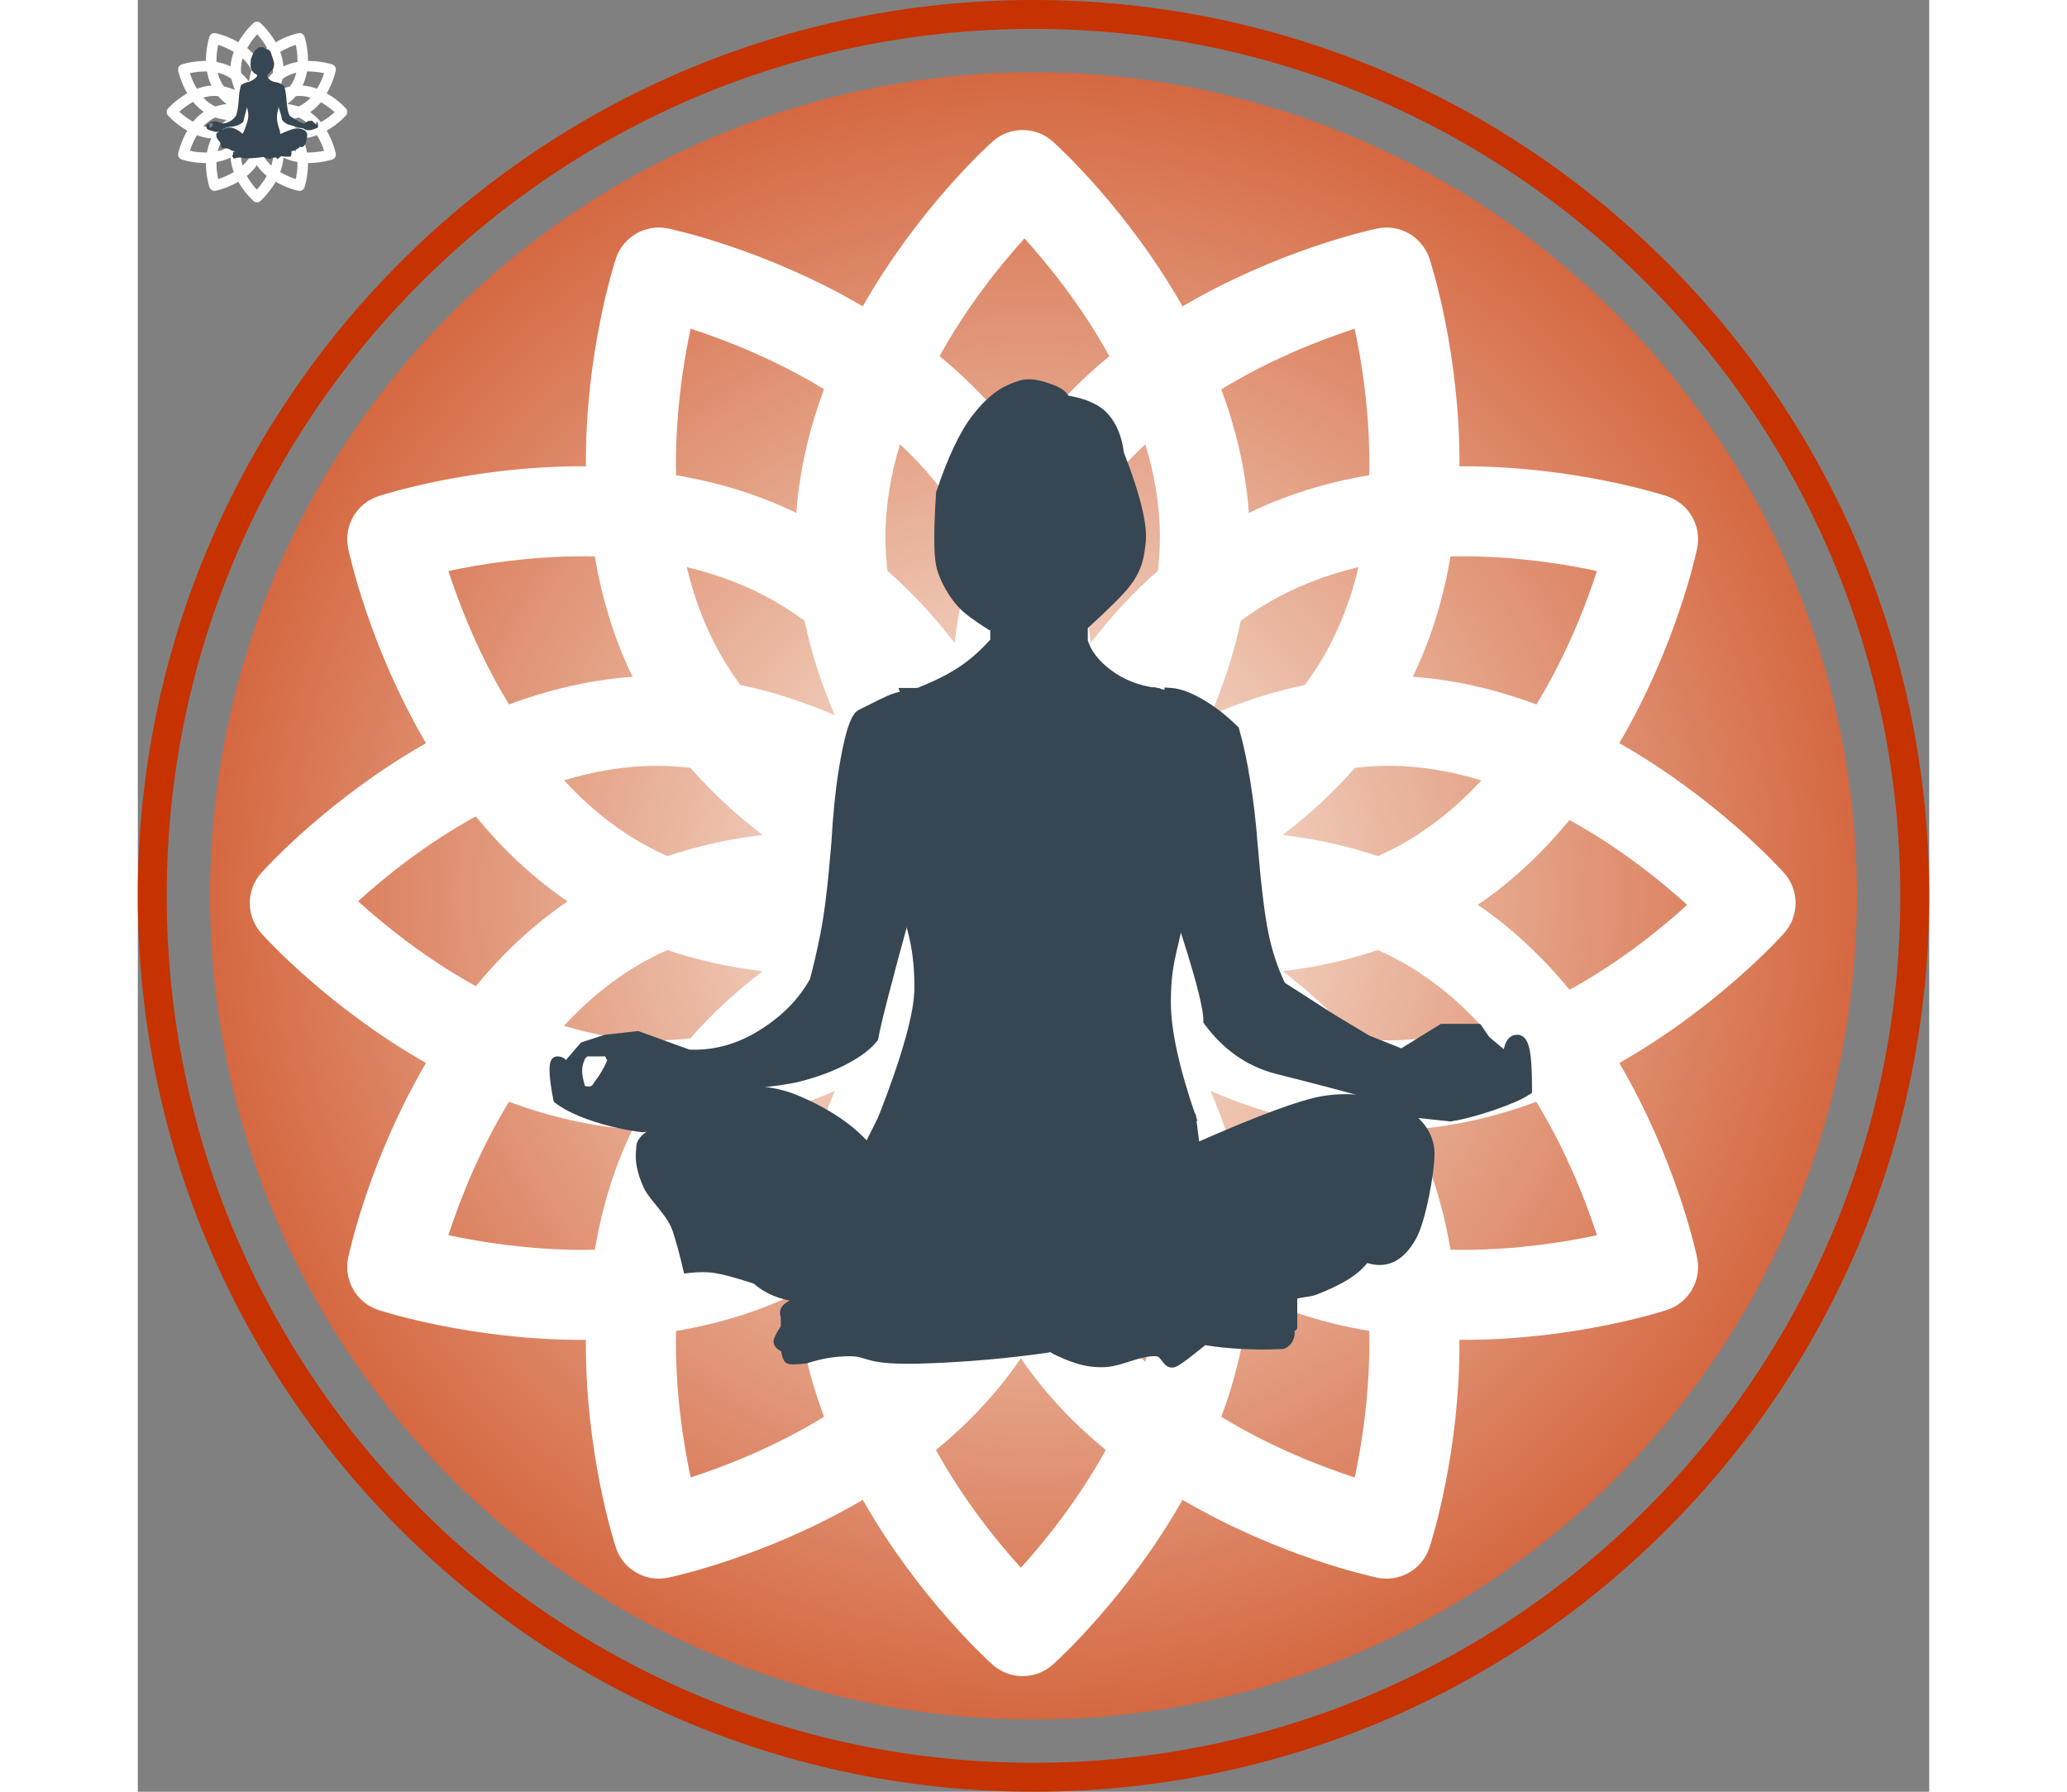 <?xml version="1.0" encoding="UTF-8"?>
<svg width="75px" height="65px" viewBox="0 0 496 496" version="1.1" xmlns="http://www.w3.org/2000/svg" xmlns:xlink="http://www.w3.org/1999/xlink">

    <rect x="0" y="0" width="496" height="496" fill="#808080" stroke="none"/>

    <defs>
        <radialGradient cx="50%" cy="50%" fx="50%" fy="50%" r="69.339%" id="radialGradient-1">
            <stop stop-color="#FBF5EB" offset="0%"></stop>
            <stop stop-color="#C63200" offset="100%"></stop>
        </radialGradient>
    </defs>
    <g id="Page-1" stroke="none" stroke-width="1" fill="none" fill-rule="evenodd">
        <g id="Group-2">
            <g id="Group-Copy">
                <path d="M248,0 C384.967,0 496,111.033 496,248 C496,384.967 384.967,496 248,496 C111.033,496 0,384.967 0,248 C0,111.033 111.033,0 248,0 Z M248,8 C115.452,8 8,115.452 8,248 C8,380.548 115.452,488 248,488 C380.548,488 488,380.548 488,248 C488,115.452 380.548,8 248,8 Z" id="Combined-Shape" fill="#C63200"></path>
                <circle id="Oval" fill="url(#radialGradient-1)" cx="248" cy="248" r="228"></circle>
            </g>
            <path d="M455.804,241.632 C454.609,240.3 437.074,221.002 410.194,205.736 C425.838,179.074 431.376,153.595 431.742,151.841 C433.055,145.588 429.45,139.348 423.376,137.353 C422.347,137.016 397.811,129.085 367.097,129.085 C366.705,129.085 366.32,129.098 365.931,129.101 C366.153,98.175 358.202,73.322 357.644,71.621 C355.655,65.547 349.405,61.946 343.159,63.255 C341.405,63.624 315.925,69.162 289.264,84.807 C273.998,57.929 254.696,40.391 253.364,39.196 C248.603,34.935 241.396,34.935 236.636,39.196 C235.303,40.391 216.005,57.926 200.736,84.803 C174.077,69.162 148.594,63.624 146.844,63.255 C140.588,61.946 134.348,65.547 132.356,71.621 C131.797,73.322 123.846,98.175 124.068,129.101 C123.68,129.098 123.294,129.085 122.902,129.085 C92.192,129.085 67.652,137.016 66.624,137.353 C60.55,139.345 56.945,145.588 58.258,151.841 C58.623,153.595 64.162,179.074 79.803,205.736 C52.929,221.002 35.39,240.3 34.198,241.635 C29.934,246.396 29.934,253.603 34.198,258.364 C35.39,259.696 52.929,278.994 79.803,294.263 C64.162,320.922 58.623,346.401 58.258,348.155 C56.945,354.411 60.547,360.651 66.62,362.643 C67.649,362.979 92.185,370.911 122.906,370.911 C123.298,370.911 123.68,370.898 124.068,370.898 C123.846,401.821 131.797,426.677 132.356,428.378 C134.073,433.613 138.945,437.012 144.261,437.012 C145.114,437.012 145.979,436.924 146.844,436.741 C148.594,436.375 174.077,430.837 200.736,415.196 C216.005,442.07 235.303,459.608 236.636,460.803 C239.016,462.932 242.007,464 244.998,464 C247.993,464 250.984,462.932 253.364,460.803 C254.696,459.608 273.995,442.073 289.264,415.196 C315.922,430.837 341.405,436.375 343.155,436.741 C344.021,436.924 344.886,437.012 345.738,437.012 C351.054,437.012 355.926,433.613 357.644,428.378 C358.202,426.677 366.153,401.821 365.928,370.898 C366.32,370.901 366.702,370.911 367.094,370.911 C397.811,370.911 422.347,362.983 423.376,362.643 C429.45,360.651 433.051,354.411 431.739,348.155 C431.373,346.401 425.835,320.922 410.194,294.263 C437.071,278.994 454.606,259.696 455.801,258.364 C460.066,253.603 460.066,246.396 455.804,241.632 Z M366.771,154 C381.636,154 395.008,156.15 404,158.074 C400.984,167.414 395.664,181.222 387.263,195 C376.616,191.047 365.106,188.216 353,187.341 C358.287,176.493 361.573,165.176 363.458,154.043 C364.553,154.02 365.657,154 366.771,154 Z M305.388,328.143 C303.466,318.934 300.528,310.177 297,302 C305.182,305.528 313.945,308.464 323.156,310.386 C325.028,312.921 326.787,315.566 328.391,318.34 C332.908,326.165 335.985,334.535 338,343 C328.952,340.843 320.71,337.634 313.344,333.38 C310.569,331.78 307.924,330.018 305.388,328.143 Z M283,351.316 C283,360.186 281.469,368.815 278.962,377 C272.598,371.132 266.848,364.407 262.299,356.727 C260.688,354.002 259.264,351.205 258,348.366 C260.962,339.587 262.813,330.691 263.853,322 C269.208,329.018 275.372,335.822 282.438,341.98 C282.796,345.057 283,348.17 283,351.316 Z M211.035,377 C208.531,368.811 207,360.185 207,351.314 C207,348.168 207.204,345.052 207.562,341.977 C214.628,335.819 220.789,329.019 226.144,322 C227.187,330.691 229.035,339.591 232,348.37 C230.733,351.207 229.309,354 227.698,356.726 C223.149,364.406 217.402,371.132 211.035,377 Z M176.668,333.379 C169.294,337.632 161.052,340.844 152,343 C154.02,334.547 157.105,326.179 161.632,318.34 C163.231,315.566 164.992,312.919 166.866,310.384 C176.071,308.463 184.824,305.53 193,302 C189.471,310.178 186.539,318.937 184.615,328.14 C182.084,330.018 179.441,331.776 176.668,333.379 Z M184.611,171.859 C186.537,181.064 189.471,189.824 193,198 C184.821,194.473 176.057,191.536 166.845,189.615 C164.97,187.08 163.21,184.435 161.61,181.661 C157.089,173.837 154.012,165.468 152,157 C161.046,159.16 169.288,162.369 176.658,166.62 C179.433,168.222 182.079,169.981 184.611,171.859 Z M207,148.7 C207,139.824 208.535,131.192 211.042,123 C217.397,128.872 223.141,135.601 227.701,143.294 C229.312,146.018 230.736,148.814 232,151.652 C229.038,160.427 227.189,169.316 226.146,178 C220.79,170.988 214.629,164.191 207.562,158.035 C207.204,154.959 207,151.847 207,148.7 Z M278.966,123 C281.469,131.186 283,139.813 283,148.684 C283,151.83 282.796,154.947 282.439,158.021 C275.373,164.18 269.213,170.981 263.856,178 C262.816,169.308 260.965,160.411 258,151.631 C259.267,148.795 260.691,146.001 262.301,143.275 C266.85,135.594 272.599,128.868 278.966,123 Z M313.334,166.625 C320.704,162.371 328.947,159.156 338,157 C335.98,165.457 332.895,173.824 328.37,181.664 C326.768,184.437 325.01,187.081 323.136,189.616 C313.931,191.534 305.177,194.47 297,198 C300.526,189.822 303.462,181.067 305.382,171.86 C307.917,169.985 310.561,168.227 313.334,166.625 Z M143.688,212 C146.836,212 149.948,212.204 153.023,212.561 C159.182,219.628 165.982,225.79 173,231.149 C163.681,232.255 154.887,234.213 146.64,237 C143.741,235.704 140.951,234.27 138.283,232.69 C130.597,228.139 123.871,222.385 118,216.013 C126.178,213.524 134.803,212 143.688,212 Z M138.271,267.308 C140.94,265.727 143.73,264.293 146.631,263 C154.881,265.784 163.678,267.742 173,268.851 C165.979,274.212 159.173,280.374 153.013,287.442 C149.939,287.799 146.827,288 143.678,288 C134.809,288 126.184,286.469 118,283.966 C123.867,277.604 130.591,271.856 138.271,267.308 Z M346.308,288 C343.164,288 340.052,287.799 336.977,287.439 C330.818,280.371 324.018,274.208 317,268.851 C326.319,267.745 335.116,265.784 343.363,263 C346.263,264.293 349.049,265.73 351.717,267.308 C359.403,271.859 366.132,277.614 372,283.986 C363.822,286.479 355.194,288 346.308,288 Z M351.711,232.693 C349.043,234.27 346.258,235.707 343.358,237 C335.113,234.213 326.317,232.255 317,231.149 C324.02,225.79 330.819,219.625 336.98,212.558 C340.052,212.2 343.159,212 346.303,212 C355.18,212 363.81,213.534 372,216.043 C366.133,222.395 359.406,228.135 351.711,232.693 Z M336.918,91 C338.989,100.649 341.313,115.341 340.965,131.546 C328.893,133.577 317.751,137.067 307.635,142 C306.764,129.91 303.939,118.414 300,107.776 C313.773,99.376 327.582,94.034 336.918,91 Z M245.5,66 C252.043,73.224 261.289,84.612 269,98.589 C260.344,105.709 252.226,114.119 245.5,124 C238.771,114.119 230.653,105.709 222,98.589 C229.711,84.612 238.957,73.221 245.5,66 Z M153.061,91 C162.409,94.019 176.218,99.336 190,107.735 C186.048,118.382 183.211,129.893 182.338,142 C172.229,137.072 161.094,133.588 149.034,131.557 C148.693,115.356 151.005,100.655 153.061,91 Z M86,158.072 C95,156.148 108.364,154 123.221,154 C124.336,154 125.441,154.02 126.539,154.043 C128.422,165.181 131.71,176.503 137,187.357 C124.91,188.229 113.41,191.055 102.77,195 C94.377,181.225 89.037,167.414 86,158.072 Z M61,249.502 C68.199,242.954 79.571,233.704 93.561,226 C100.688,234.664 109.105,242.788 119,249.521 C109.122,256.244 100.714,264.352 93.596,273 C79.61,265.29 68.212,256.039 61,249.502 Z M123.224,346 C108.364,346 94.997,343.852 86,341.93 C89.037,332.581 94.377,318.773 102.77,305 C113.41,308.942 124.91,311.768 137,312.641 C131.71,323.495 128.422,334.818 126.536,345.957 C125.441,345.98 124.339,346 123.224,346 Z M153.081,409 C151.011,399.351 148.687,384.662 149.035,368.457 C161.106,366.426 172.247,362.937 182.362,358 C183.234,370.093 186.058,381.589 190,392.228 C176.228,400.624 162.42,405.966 153.081,409 Z M244.502,434 C237.958,426.776 228.711,415.387 221,401.412 C229.653,394.292 237.772,385.882 244.502,376 C251.228,385.882 259.347,394.292 268,401.412 C260.292,415.387 251.045,426.779 244.502,434 Z M336.943,409 C327.591,405.959 313.776,400.619 300,392.232 C303.944,381.592 306.776,370.094 307.649,358 C317.763,362.928 328.9,366.414 340.966,368.449 C341.307,384.64 339.001,399.336 336.943,409 Z M404,341.944 C395.044,343.865 381.718,346 366.774,346 C365.663,346 364.558,345.98 363.463,345.957 C361.577,334.818 358.289,323.495 353,312.641 C365.089,311.768 376.587,308.942 387.225,305 C395.624,318.783 400.963,332.601 404,341.944 Z M396.438,274 C389.314,265.338 380.897,257.211 371,250.48 C380.881,243.757 389.285,235.646 396.405,227 C410.391,234.707 421.785,243.959 429,250.497 C421.798,257.044 410.426,266.296 396.438,274 Z" id="Shape-Copy" fill="#FFFFFF" fill-rule="nonzero" style="mix-blend-mode: soft-light;"></path>
            <g id="woman-copy" transform="translate(115, 106)" fill="#364652" stroke="#364652" stroke-width="2">
                <path d="M239.524,200.477 L239.74,200.634 L239.259,200.448 L239.524,200.477 Z M201.808,166.754 L215.545,175.585 L225.476,181.544 L234.934,185.327 L246.08,178.443 L256.163,178.443 L258.443,181.762 L263.98,186.369 C264.225,183.158 265.119,181.443 266.97,181.443 C269.342,181.443 270.03,185.786 270.03,195.443 L270.03,195.993 L269.566,196.287 C267.563,197.558 264.408,198.919 260.079,200.39 C255.772,201.853 251.943,202.866 248.59,203.429 L248.454,203.452 L238.779,202.408 L234.588,199.358 C222.661,196.046 211.394,193.064 200.788,190.413 C192.178,188.26 186.046,183.464 181.23,177.043 L181.03,176.776 L181.03,176.443 C181.03,172.597 178.375,162.638 173.082,146.759 L172.991,146.487 L173.058,146.209 C174.74,139.219 174.74,133.067 173.076,127.741 C171.419,122.439 169.21,118.969 166.504,117.293 L165.954,116.952 L170.164,85.377 L171.103,85.445 C173.485,85.618 176.289,86.67 179.537,88.581 C182.738,90.463 185.802,92.847 188.732,95.73 L188.917,95.912 L188.99,96.161 C190.103,99.957 191.111,104.663 192.018,110.283 C192.922,115.894 193.592,121.588 194.027,127.361 C194.953,138.636 195.949,146.936 197.011,152.247 C198.046,157.424 199.645,162.259 201.808,166.754 Z M258.443,181.762 L258.521,181.877 L258.337,181.674 L258.443,181.762 Z" id="Combined-Shape"></path>
                <path d="M97.03,86.443 L103.03,98.443 L103.03,112.443 C99.419,117.599 96.752,122.932 95.03,128.443 C93.308,133.953 94.308,139.953 98.03,146.443 C92.697,165.776 89.697,177.443 89.03,181.443 C86.03,185.443 78.136,189.916 68.03,192.443 C61.406,194.099 52.655,194.015 46.03,196.443 C43.428,197.396 40.231,199.604 36.439,203.067 L36.439,203.067 L36.277,203.216 L36.21,204.443 L24.84,206.443 C20.284,205.89 15.805,204.89 11.402,203.443 C6.999,201.996 3.553,200.329 1.065,198.443 C-0.355,191.109 -0.355,187.443 1.065,187.443 C2.485,187.443 3.174,188.109 3.132,189.443 L3.132,189.443 L8.301,183.443 L14.503,181.443 L23.461,180.443 L37.244,185.443 L37.239,185.532 C44.133,185.919 50.731,184.222 57.03,180.443 C63.697,176.443 68.697,171.443 72.03,165.443 C72.959,162.132 73.959,157.799 75.03,152.443 C76.102,147.086 77.102,138.753 78.03,127.443 C78.463,119.691 79.13,113.025 80.03,107.443 C81.381,99.07 83.03,92.443 85.03,91.443 C86.864,90.526 87.016,90.45 90.11,88.903 L90.11,88.903 L91.03,88.443 C93.697,87.109 95.697,86.443 97.03,86.443 L97.03,86.443 Z M15.03,185.443 L9.03,185.443 L8.03,186.443 C7.364,187.766 7.03,189.099 7.03,190.443 C7.03,191.786 7.364,193.453 8.03,195.443 C10.03,196.109 11.364,195.776 12.03,194.443 C14.03,191.776 15.364,189.443 16.03,187.443 L16.03,187.443 L15.03,185.443 Z" id="Combined-Shape" stroke-linejoin="round"></path>
                <path d="M36.03,203.443 L43.03,198.443 C51.387,194.849 59.72,194.849 68.03,198.443 C76.341,202.036 82.674,206.37 87.03,211.443 L91.03,203.443 C105.364,205.443 119.697,206.443 134.03,206.443 C148.364,206.443 162.697,205.443 177.03,203.443 L178.03,211.443 C195.355,203.797 207.022,199.463 213.03,198.443 C226.41,196.17 235.851,201.551 238.03,203.443 C240.161,205.292 243.03,208.443 243.03,213.443 C243.03,218.443 240.671,231.689 238.03,236.443 C234.697,242.443 230.364,244.443 225.03,242.443 C222.871,245.693 218.204,248.693 211.03,251.443 C209.01,252.217 206.08,251.994 203.03,253.443 C199.77,254.991 194.885,255.836 187.03,260.443 C182.39,263.165 174.389,270.499 172.03,271.443 C169.671,272.386 169.415,268.586 167.03,268.443 C162.612,268.177 157.256,271.175 153.03,271.443 C146.965,271.828 142.474,269.498 140.03,268.443 C134.966,266.256 130.299,260.589 126.03,251.443 C124.292,253.205 122.292,254.538 120.03,255.443 C117.768,256.347 114.768,257.014 111.03,257.443 L106.03,255.443 C96.946,252.269 90.613,250.603 87.03,250.443 C76.948,249.992 71.252,253.826 68.03,253.443 C63.092,252.855 59.092,251.188 56.03,248.443 C51.006,246.807 47.339,245.807 45.03,245.443 C42.722,245.078 40.055,245.078 37.03,245.443 C35.944,240.808 34.944,237.141 34.03,234.443 C32.427,229.706 27.496,225.622 26.03,222.443 C23.038,215.954 24.03,212.68 24.03,211.443 C24.03,209.08 28.03,206.414 36.03,203.443 Z" id="Rectangle"></path>
                <path d="M121.03,67.443 C117.08,64.95 114.413,62.95 113.03,61.443 C109.294,57.37 107.459,52.586 107.03,50.443 C106.364,47.109 106.364,40.443 107.03,30.443 C110.249,20.831 113.582,13.831 117.03,9.443 C122.202,2.86 126.03,1.443 129.03,0.443 C132.03,-0.557 134.812,0.293 138.03,1.443 C140.176,2.209 141.509,3.209 142.03,4.443 C147.196,5.248 150.863,6.914 153.03,9.443 C155.198,11.971 156.531,15.304 157.03,19.443 C161.697,31.443 163.697,39.776 163.03,44.443 C162.641,47.168 162.603,50.671 159.03,55.443 C157.334,57.709 153.334,61.709 147.03,67.443 L121.03,67.443 Z" id="Path-5"></path>
                <path d="M101.03,85.443 C105.884,83.541 109.884,81.541 113.03,79.443 C116.177,77.345 119.177,74.678 122.03,71.443 L122.03,56.443 C121.116,56.195 120.116,55.528 119.03,54.443 C117.945,53.357 116.945,50.691 116.03,46.443 L116.03,33.443 C118.905,28.222 121.905,23.555 125.03,19.443 C128.156,15.33 131.489,11.664 135.03,8.443 L146.03,8.443 C147.147,10.204 148.48,12.204 150.03,14.443 C151.58,16.682 152.914,18.682 154.03,20.443 L154.03,45.443 C152.935,48.903 151.935,51.236 151.03,52.443 C150.126,53.649 148.792,54.982 147.03,56.443 L147.03,71.443 C148.014,74.729 150.348,77.729 154.03,80.443 C157.713,83.156 162.046,84.823 167.03,85.443 L163.03,116.443 C152.383,116.77 142.716,116.77 134.03,116.443 C125.344,116.115 116.011,115.115 106.03,113.443 C106.199,106.545 105.866,101.545 105.03,98.443 C104.195,95.34 102.862,91.007 101.03,85.443 Z" id="Path-4"></path>
                <path d="M103.03,112.443 C102.8,108.741 102.134,104.408 101.03,99.443 C99.927,94.478 98.594,89.811 97.03,85.443 L101.03,85.443 C102.605,89.23 103.938,93.23 105.03,97.443 C106.123,101.656 106.789,106.656 107.03,112.443 C115.364,115.109 124.03,116.443 133.03,116.443 C142.03,116.443 151.697,115.776 162.03,114.443 L167.03,85.443 L171.03,86.443 L167.03,116.443 C170.423,119.467 172.756,123.8 174.03,129.443 C175.942,137.907 174.551,139.316 174.03,144.443 C172.896,155.609 170.03,158.443 170.03,171.443 C170.03,179.273 172.364,189.94 177.03,203.443 C162.697,205.443 148.03,206.443 133.03,206.443 C118.03,206.443 104.03,205.443 91.03,203.443 C97.697,186.332 101.03,174.332 101.03,167.443 C101.03,147.443 94.03,142.443 94.03,135.443 C94.03,125.872 97.03,118.206 103.03,112.443 Z" id="Rectangle"></path>
                <path d="M67.03,254.443 C64.311,255.479 63.311,256.812 64.03,258.443 L64.03,261.443 C62.697,263.43 62.03,264.764 62.03,265.443 C62.03,266.122 62.697,266.789 64.03,267.443 C64.265,269.097 64.598,270.097 65.03,270.443 C65.462,270.788 67.129,270.788 70.03,270.443 C74.03,269.109 78.03,268.443 82.03,268.443 C88.03,268.443 85.771,271.048 103.03,270.443 C114.536,270.039 125.87,269.039 137.03,267.443 C134.39,265.056 132.056,262.389 130.03,259.443 C128.004,256.496 126.671,253.829 126.03,251.443 C123.053,253.434 120.72,254.767 119.03,255.443 C117.341,256.118 114.674,256.785 111.03,257.443 L99.03,253.443 C93.697,251.443 89.03,250.443 85.03,250.443 C79.03,250.443 71.109,252.889 67.03,254.443 Z" id="Path-6" stroke-linejoin="round"></path>
                <path d="M181.03,265.443 C184.06,265.936 187.393,266.27 191.03,266.443 C194.668,266.616 198.334,266.616 202.03,266.443 C202.985,266.056 203.651,265.39 204.03,264.443 C204.409,263.496 204.409,262.496 204.03,261.443 L205.03,261.443 L205.03,258.443 L205.03,252.443 C201.627,253.478 197.627,255.144 193.03,257.443 C188.434,259.741 184.434,262.408 181.03,265.443 Z" id="Path-7" stroke-linejoin="round"></path>
            </g>

        </g>
        <path fill="#FFF" fill-rule="nonzero" d="M57.627 30.022c-.14-.155-2.188-2.41-5.329-4.193 1.828-3.115 2.475-6.091 2.518-6.296a1.465 1.465 0 0 0-.978-1.693c-.12-.039-2.986-.966-6.574-.966l-.136.002c.025-3.613-.903-6.516-.969-6.715a1.465 1.465 0 0 0-1.692-.977c-.205.043-3.181.69-6.296 2.518-1.783-3.14-4.038-5.189-4.194-5.329a1.465 1.465 0 0 0-1.954 0c-.156.14-2.41 2.188-4.194 5.328-3.114-1.827-6.091-2.474-6.296-2.517a1.465 1.465 0 0 0-1.692.977c-.066.2-.994 3.102-.969 6.715l-.136-.002c-3.587 0-6.454.927-6.574.966-.71.233-1.131.962-.978 1.693.043.205.69 3.181 2.517 6.296-3.14 1.783-5.188 4.038-5.327 4.194a1.464 1.464 0 0 0 0 1.954c.139.156 2.188 2.41 5.327 4.194-1.827 3.114-2.474 6.09-2.517 6.296-.153.73.268 1.46.977 1.692.12.04 2.987.966 6.576.966l.135-.001c-.025 3.612.903 6.516.969 6.715a1.465 1.465 0 0 0 1.692.977c.205-.043 3.182-.69 6.296-2.517 1.784 3.14 4.038 5.188 4.194 5.328a1.462 1.462 0 0 0 1.954 0c.156-.14 2.41-2.189 4.194-5.328 3.114 1.827 6.091 2.474 6.296 2.517a1.459 1.459 0 0 0 1.692-.977c.066-.2.994-3.103.968-6.715l.136.001c3.589 0 6.455-.926 6.575-.966.71-.232 1.13-.961.977-1.692-.042-.205-.69-3.182-2.517-6.296 3.14-1.784 5.189-4.038 5.328-4.194a1.465 1.465 0 0 0 0-1.955zM47.226 19.785c1.736 0 3.298.251 4.349.476-.353 1.091-.974 2.704-1.956 4.314a14.518 14.518 0 0 0-4.002-.895 14.311 14.311 0 0 0 1.222-3.89c.127-.003.256-.005.387-.005zm-7.171 20.344a15.947 15.947 0 0 0-.98-3.054c.956.412 1.98.755 3.055.98.22.296.425.605.612.929.528.914.887 1.892 1.122 2.88a10.683 10.683 0 0 1-2.88-1.123 9.782 9.782 0 0 1-.93-.612zm-2.616 2.707c0 1.036-.179 2.044-.471 3a10.56 10.56 0 0 1-1.947-2.368 9.534 9.534 0 0 1-.502-.977 15.33 15.33 0 0 0 .683-3.08c.626.82 1.346 1.615 2.172 2.334.041.36.065.723.065 1.09zm-8.407 3a10.263 10.263 0 0 1-.471-3c0-.368.024-.732.065-1.091a15.797 15.797 0 0 0 2.171-2.334c.122 1.016.338 2.055.684 3.08a9.646 9.646 0 0 1-.502.977 10.55 10.55 0 0 1-1.947 2.368zm-4.015-5.095c-.861.496-1.824.872-2.881 1.123a10.72 10.72 0 0 1 1.125-2.88c.187-.324.392-.634.611-.93a15.925 15.925 0 0 0 3.053-.98 15.971 15.971 0 0 0-.98 3.055c-.295.219-.604.424-.928.612zm.928-18.87a15.98 15.98 0 0 0 .98 3.054 15.964 15.964 0 0 0-3.055-.98 9.775 9.775 0 0 1-.612-.929 10.661 10.661 0 0 1-1.122-2.88 10.72 10.72 0 0 1 2.88 1.123c.324.188.633.393.93.612zm2.616-2.705c0-1.037.179-2.045.472-3.002a10.61 10.61 0 0 1 1.946 2.37c.188.319.355.645.502.977a15.343 15.343 0 0 0-.684 3.078 15.81 15.81 0 0 0-2.17-2.333 9.433 9.433 0 0 1-.066-1.09zm8.407-3.002c.292.956.471 1.964.471 3 0 .368-.024.732-.065 1.09a15.82 15.82 0 0 0-2.171 2.335 15.31 15.31 0 0 0-.684-3.08c.148-.332.314-.658.502-.977a10.55 10.55 0 0 1 1.947-2.368zm4.015 5.096a10.695 10.695 0 0 1 2.881-1.124 10.73 10.73 0 0 1-1.124 2.88 9.852 9.852 0 0 1-.612.93 15.9 15.9 0 0 0-3.053.98 15.96 15.96 0 0 0 .979-3.055 9.85 9.85 0 0 1 .929-.611zm-19.818 5.3c.367 0 .73.025 1.09.066a15.83 15.83 0 0 0 2.334 2.172c-1.089.129-2.116.358-3.08.683a9.614 9.614 0 0 1-.976-.503 10.547 10.547 0 0 1-2.37-1.948c.956-.291 1.964-.47 3.002-.47zm-.633 6.462c.311-.185.637-.352.976-.503.964.325 1.992.554 3.08.683a15.836 15.836 0 0 0-2.334 2.172 9.43 9.43 0 0 1-1.09.065c-1.037 0-2.044-.179-3-.471a10.558 10.558 0 0 1 2.368-1.946zm24.303 2.417c-.367 0-.73-.023-1.09-.065a15.806 15.806 0 0 0-2.334-2.172 15.221 15.221 0 0 0 3.08-.683c.339.15.664.319.976.503a10.539 10.539 0 0 1 2.37 1.948c-.956.292-1.964.47-3.002.47zm.631-6.46a9.603 9.603 0 0 1-.976.502 15.192 15.192 0 0 0-3.079-.683 15.835 15.835 0 0 0 2.334-2.172 9.414 9.414 0 0 1 1.09-.065c1.037 0 2.045.179 3.001.472a10.59 10.59 0 0 1-2.37 1.945zm-1.728-16.554c.242 1.127.513 2.844.473 4.737-1.41.237-2.712.645-3.894 1.221a14.536 14.536 0 0 0-.892-3.998c1.61-.981 3.222-1.605 4.313-1.96zm-10.68-2.92c.765.844 1.845 2.174 2.746 3.807a14.24 14.24 0 0 0-2.746 2.968 14.261 14.261 0 0 0-2.745-2.968c.9-1.633 1.981-2.964 2.745-3.807zm-10.798 2.92c1.092.353 2.705.974 4.315 1.955a14.51 14.51 0 0 0-.895 4.003c-1.181-.576-2.482-.983-3.891-1.22-.04-1.892.23-3.61.47-4.738zm-7.835 7.836a21.193 21.193 0 0 1 4.348-.476c.13 0 .26.002.388.005.22 1.301.604 2.624 1.222 3.892a14.52 14.52 0 0 0-3.999.893c-.98-1.61-1.604-3.223-1.959-4.314zm-2.92 10.68c.84-.764 2.17-1.845 3.803-2.745a14.249 14.249 0 0 0 2.972 2.748 14.244 14.244 0 0 0-2.967 2.743c-1.634-.9-2.966-1.981-3.808-2.745zm7.269 11.274a21.22 21.22 0 0 1-4.349-.475c.355-1.093.979-2.706 1.96-4.315 1.242.46 2.586.79 3.998.893a14.32 14.32 0 0 0-1.222 3.892 18.4 18.4 0 0 1-.387.005zm3.488 7.36c-.242-1.127-.513-2.843-.473-4.737 1.41-.237 2.712-.644 3.893-1.221.102 1.413.432 2.756.893 3.998-1.61.981-3.222 1.605-4.313 1.96zm10.68 2.92c-.765-.844-1.845-2.174-2.746-3.807a14.262 14.262 0 0 0 2.746-2.968 14.25 14.25 0 0 0 2.745 2.968c-.9 1.633-1.98 2.964-2.745 3.807zm10.799-2.92c-1.093-.355-2.706-.98-4.316-1.96.461-1.242.792-2.585.894-3.998 1.181.575 2.482.983 3.892 1.22.04 1.892-.23 3.609-.47 4.738zm7.834-7.834a21.113 21.113 0 0 1-4.35.474c-.129 0-.258-.002-.386-.005a14.32 14.32 0 0 0-1.222-3.892 14.529 14.529 0 0 0 3.998-.893c.981 1.61 1.605 3.225 1.96 4.316zm-.884-7.937a14.228 14.228 0 0 0-2.971-2.748 14.256 14.256 0 0 0 2.968-2.743c1.633.9 2.964 1.981 3.807 2.745-.841.765-2.17 1.846-3.804 2.746z" style="mix-blend-mode:soft-light"/>
        <path fill="#364652" d="M34.848 13.164c.246.088.4.202.46.342.592.092 1.013.282 1.262.57.249.288.402.668.46 1.14.535 1.368.765 2.317.688 2.85-.044.31-.049.709-.459 1.253-.195.258-.654.714-1.378 1.367v.456c.113.375.381.717.804 1.026.423.31.92.5 1.493.57l.459.114c.253.018.56.132.918.342.36.21.704.475 1.034.798.126.427.24.959.344 1.595.103.636.18 1.282.23 1.938.106 1.289.221 2.239.344 2.849a7 7 0 0 0 .574 1.71l1.608 1.025 1.148.684 1.148.456 1.301-.798h1.065l.236.342.828.684c0-.456.08-.684.237-.684.158 0 .237.494.237 1.482-.221.139-.576.29-1.065.456-.49.165-.923.278-1.301.342l-1.065-.114-.473-.342c-1.378-.38-2.68-.722-3.904-1.026-1.16-.288-1.837-1.026-2.181-1.482 0-.456-.306-1.595-.919-3.419l-.008-.16-.02.175c-.144 1.078-.431 1.452-.431 2.834 0 .893.268 2.109.804 3.647l.115.912c1.989-.871 3.328-1.365 4.018-1.481 1.536-.26 2.62.354 2.87.57.245.21.574.57.574 1.14 0 .569-.27 2.079-.574 2.62-.382.684-.88.912-1.492.684-.248.37-.784.713-1.608 1.026-.083.032-.344.105-.687.21l-.001.93h-.115a.464.464 0 0 1 0 .342.397.397 0 0 1-.23.228c-.424.02-.845.02-1.263 0a7.961 7.961 0 0 1-1.266-.165l.064.013c-.41.322-.815.656-.98.721-.27.108-.3-.325-.573-.341-.508-.03-1.123.31-1.608.341-.696.044-1.212-.221-1.492-.341a1.741 1.741 0 0 1-.285-.156c-1.338.21-2.66.338-3.964.384-1.981.069-1.722-.228-2.41-.228-.46 0-.92.076-1.378.228-.334.039-.525.039-.575 0-.05-.04-.087-.154-.114-.342-.153-.075-.23-.15-.23-.228 0-.078.077-.23.23-.456v-.342c-.083-.186.032-.338.344-.456.088-.033.192-.07.307-.108-.097 0-.16-.002-.192-.006-.567-.067-1.026-.257-1.378-.57-.577-.186-.998-.3-1.263-.342a3.385 3.385 0 0 0-.918 0c-.125-.528-.24-.946-.345-1.253-.184-.54-.75-1.006-.918-1.368-.344-.74-.23-1.113-.23-1.254 0-.213.288-.448.863-.704l-.77.134a8.08 8.08 0 0 1-1.543-.342c-.505-.164-.901-.354-1.187-.57-.163-.835-.163-1.253 0-1.253.136 0 .214.053.233.158l.005.07.593-.684.712-.228 1.029-.114 1.582.57v.01c.792.044 1.549-.15 2.272-.58.765-.456 1.34-1.026 1.722-1.71.107-.377.222-.87.345-1.481.123-.61.237-1.56.344-2.85.05-.883.126-1.643.23-2.279.155-.954.344-1.71.574-1.823l.689-.342c.304-.151.533-.227.686-.228l.003-.114h.459c.557-.217 1.016-.445 1.378-.684.36-.239.705-.543 1.033-.912l-.001-.456h-.114c-.453-.284-.76-.512-.918-.683-.43-.465-.64-1.01-.69-1.254-.076-.38-.076-1.14 0-2.28.37-1.095.753-1.893 1.149-2.393.594-.75 1.033-.912 1.378-1.026.344-.114.663-.017 1.033.114zm-4.593 16.498v.028c-.612 2.204-.956 3.533-1.033 3.99-.344.455-1.25.965-2.411 1.253-.76.189-1.765.179-2.526.456-.232.084-.505.255-.82.512l-.16.135-.139.124v.005l.775-.548c.959-.41 1.916-.41 2.87 0 .954.41 1.681.903 2.181 1.481l.46-.912c.767-1.95 1.15-3.317 1.148-4.102-.004-1.18-.229-1.638-.345-2.422zm-9.53 4.473h-.688l-.115.114a.998.998 0 0 0-.115.456c0 .153.038.343.115.57.23.076.383.038.46-.114.183-.243.318-.462.403-.657l.056-.141-.115-.228z"/>
    </g>
</svg>
